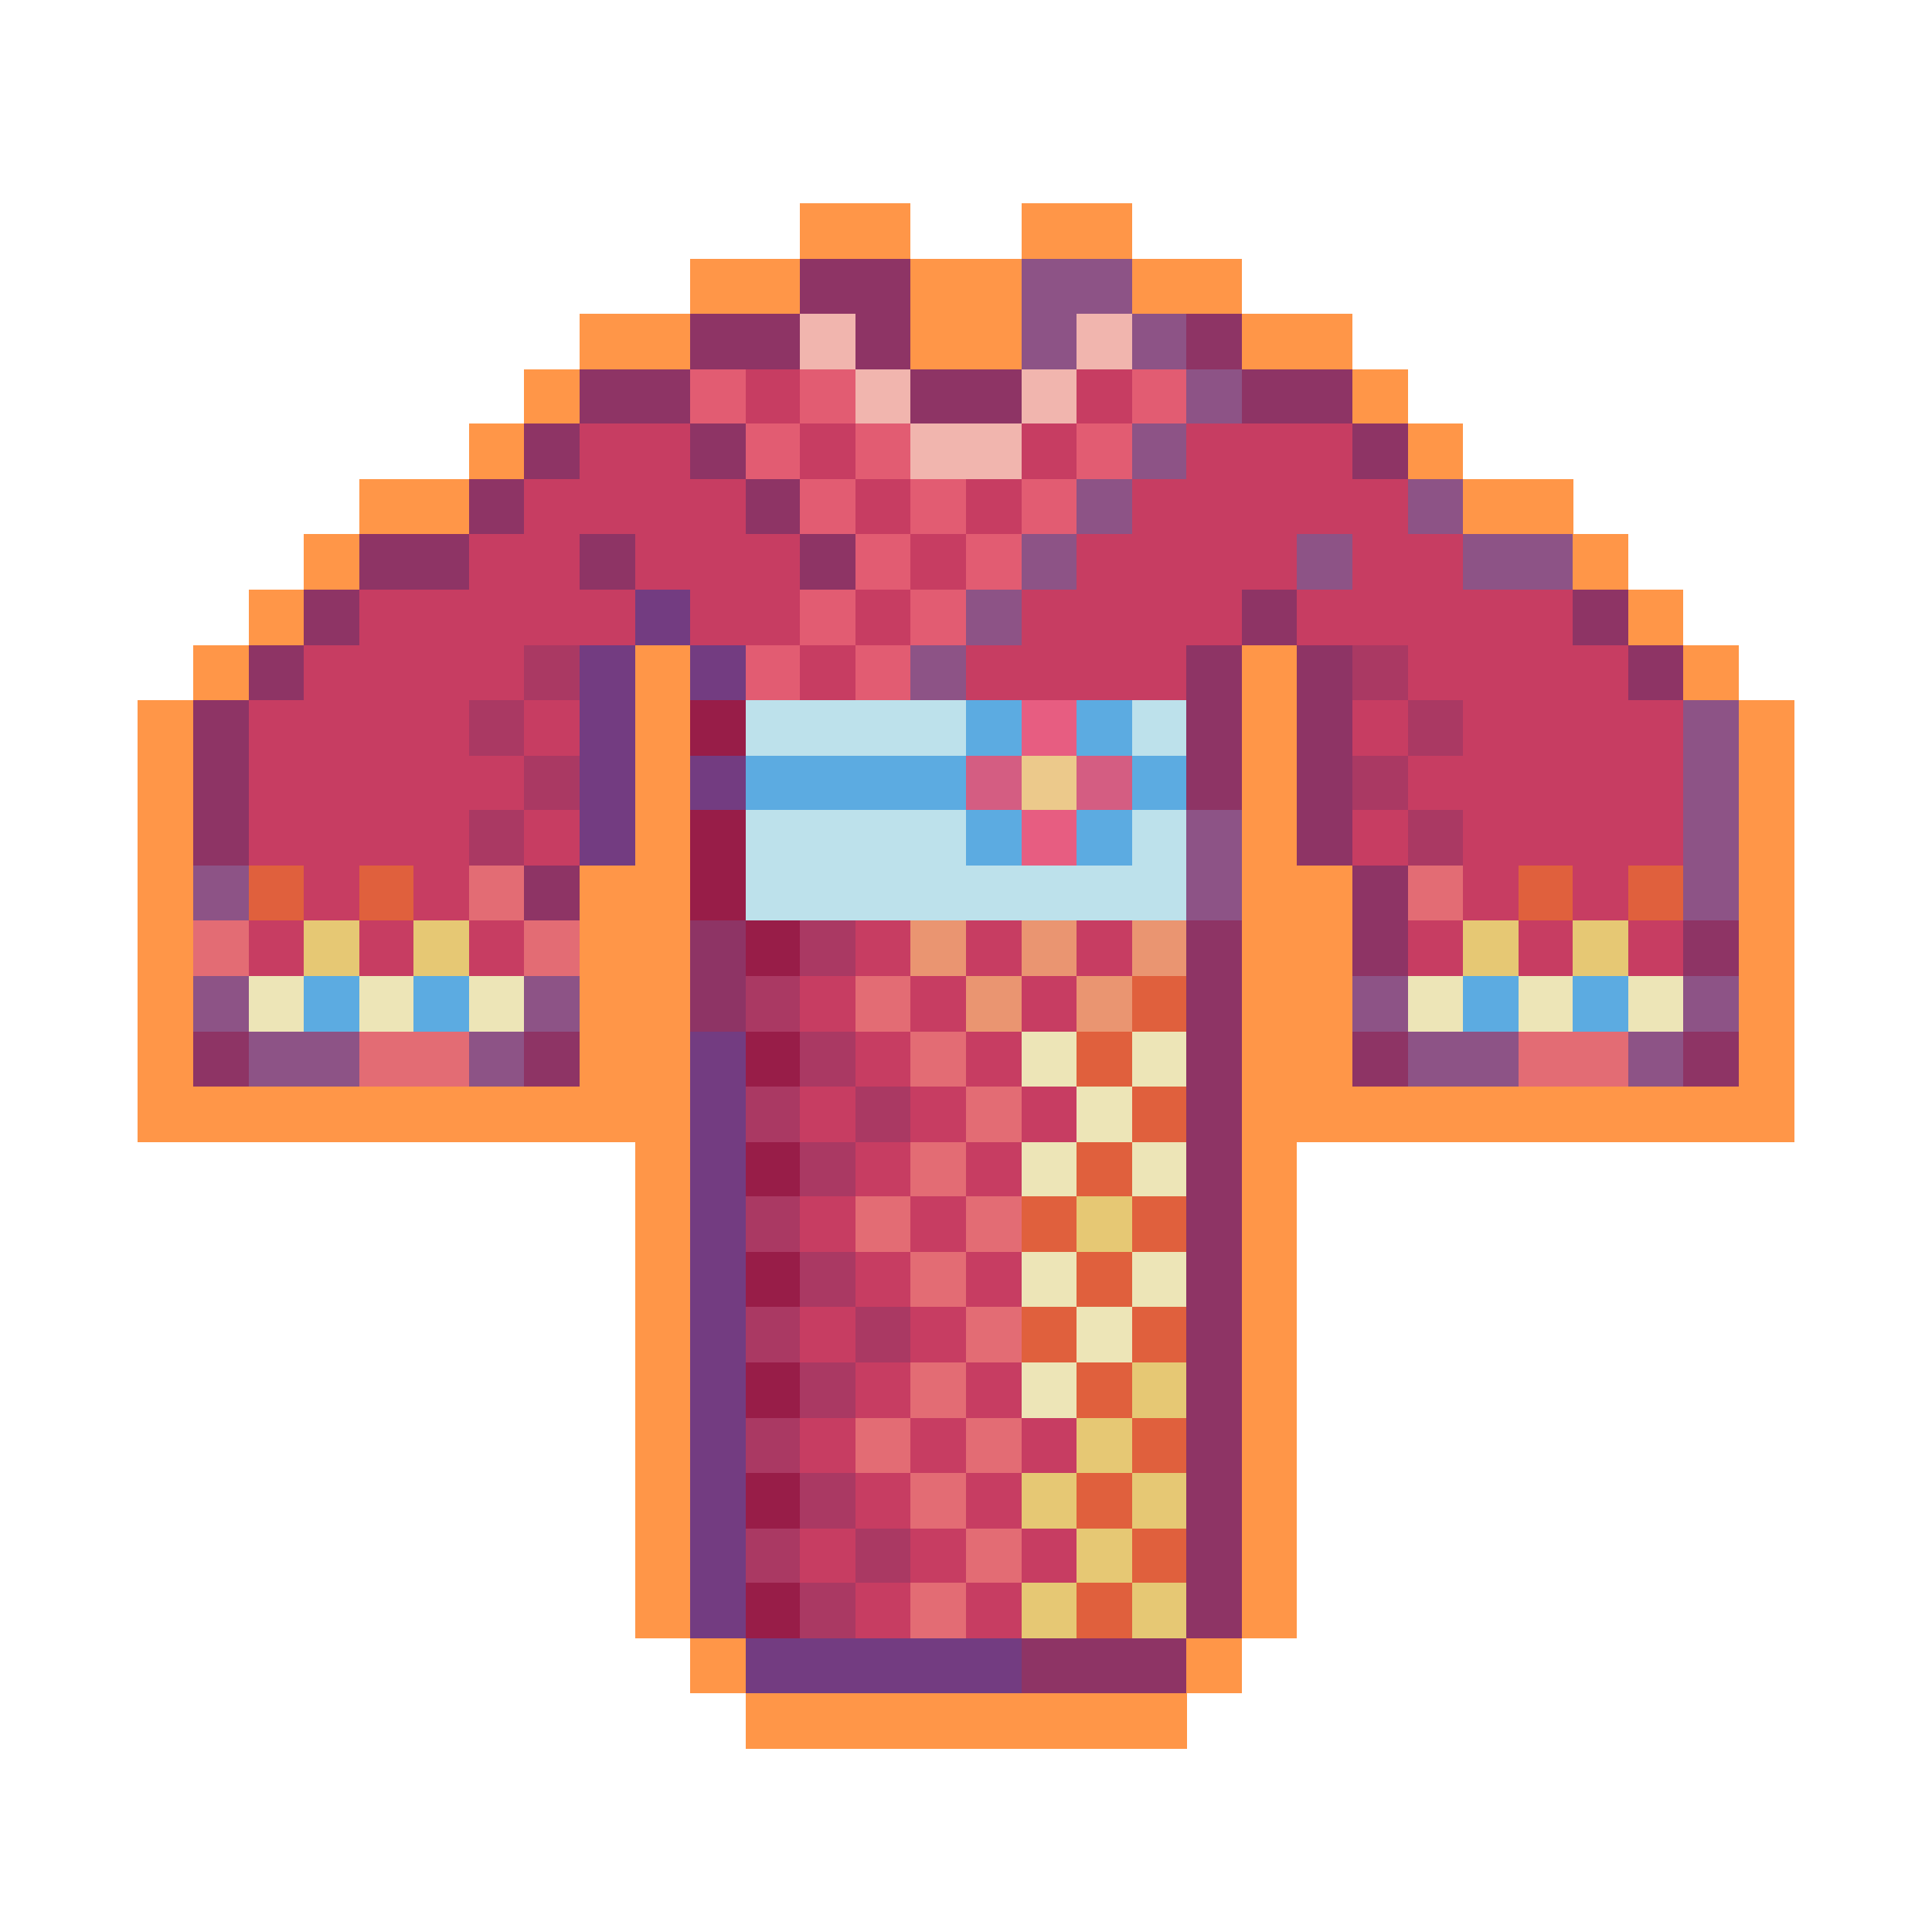 <?xml version="1.0" encoding="utf-8"?>
<!-- Generator: Adobe Illustrator 27.9.0, SVG Export Plug-In . SVG Version: 6.00 Build 0)  -->
<svg version="1.1" id="Layer_1" shape-rendering="crispEdges"
	 xmlns="http://www.w3.org/2000/svg" xmlns:xlink="http://www.w3.org/1999/xlink" x="0px" y="0px" viewBox="0 0 192 192"
	 style="enable-background:new 0 0 192 192;" xml:space="preserve">
<style type="text/css">
	.st0{fill:#FF9648;}
	.st1{fill:#8E3465;}
	.st2{fill:#8D5386;}
	.st3{fill:#F1B5AE;}
	.st4{fill:#E25C72;}
	.st5{fill:#C73D62;}
	.st6{fill:#733C81;}
	.st7{fill:#AA3963;}
	.st8{fill:#981D48;}
	.st9{fill:#BDE1EB;}
	.st10{fill:#5CABE1;}
	.st11{fill:#E75D81;}
	.st12{fill:#D45D82;}
	.st13{fill:#ECC98B;}
	.st14{fill:#E0603D;}
	.st15{fill:#E36C74;}
	.st16{fill:#E6C874;}
	.st17{fill:#EA9571;}
	.st18{fill:#EDE5B7;}
</style>
<g>
	<rect x="79.5" y="20.2" class="st0" width="5.5" height="5.5"/>
	<rect x="85" y="20.2" class="st0" width="5.5" height="5.5"/>
	<rect x="101.5" y="20.2" class="st0" width="5.5" height="5.5"/>
	<rect x="107" y="20.2" class="st0" width="5.5" height="5.5"/>
	<rect x="68.6" y="25.7" class="st0" width="5.5" height="5.5"/>
	<rect x="74.1" y="25.7" class="st0" width="5.5" height="5.5"/>
	<rect x="79.5" y="25.7" class="st1" width="5.5" height="5.5"/>
	<rect x="85" y="25.7" class="st1" width="5.5" height="5.5"/>
	<rect x="90.5" y="25.7" class="st0" width="5.5" height="5.5"/>
	<rect x="96" y="25.7" class="st0" width="5.5" height="5.5"/>
	<rect x="101.5" y="25.7" class="st2" width="5.5" height="5.5"/>
	<rect x="107" y="25.7" class="st2" width="5.5" height="5.5"/>
	<rect x="112.5" y="25.7" class="st0" width="5.5" height="5.5"/>
	<rect x="117.9" y="25.7" class="st0" width="5.5" height="5.5"/>
	<rect x="57.6" y="31.2" class="st0" width="5.5" height="5.5"/>
	<rect x="63.1" y="31.2" class="st0" width="5.5" height="5.5"/>
	<rect x="68.6" y="31.2" class="st1" width="5.5" height="5.5"/>
	<rect x="74.1" y="31.2" class="st1" width="5.5" height="5.5"/>
	<rect x="79.5" y="31.2" class="st3" width="5.5" height="5.5"/>
	<rect x="85" y="31.2" class="st1" width="5.5" height="5.5"/>
	<rect x="90.5" y="31.2" class="st0" width="5.5" height="5.5"/>
	<rect x="96" y="31.2" class="st0" width="5.5" height="5.5"/>
	<rect x="101.5" y="31.2" class="st2" width="5.5" height="5.5"/>
	<rect x="107" y="31.2" class="st3" width="5.5" height="5.5"/>
	<rect x="112.5" y="31.2" class="st2" width="5.5" height="5.5"/>
	<rect x="117.9" y="31.2" class="st1" width="5.5" height="5.5"/>
	<rect x="123.4" y="31.2" class="st0" width="5.5" height="5.5"/>
	<rect x="128.9" y="31.2" class="st0" width="5.5" height="5.5"/>
	<rect x="52.1" y="36.7" class="st0" width="5.5" height="5.5"/>
	<rect x="57.6" y="36.7" class="st1" width="5.5" height="5.5"/>
	<rect x="63.1" y="36.7" class="st1" width="5.5" height="5.5"/>
	<rect x="68.6" y="36.7" class="st4" width="5.5" height="5.5"/>
	<rect x="74.1" y="36.7" class="st5" width="5.5" height="5.5"/>
	<rect x="79.5" y="36.7" class="st4" width="5.5" height="5.5"/>
	<rect x="85" y="36.7" class="st3" width="5.5" height="5.5"/>
	<rect x="90.5" y="36.7" class="st1" width="5.5" height="5.5"/>
	<rect x="96" y="36.7" class="st1" width="5.5" height="5.5"/>
	<rect x="101.5" y="36.7" class="st3" width="5.5" height="5.5"/>
	<rect x="107" y="36.7" class="st5" width="5.5" height="5.5"/>
	<rect x="112.5" y="36.7" class="st4" width="5.5" height="5.5"/>
	<rect x="117.9" y="36.7" class="st2" width="5.5" height="5.5"/>
	<rect x="123.4" y="36.7" class="st1" width="5.5" height="5.5"/>
	<rect x="128.9" y="36.7" class="st1" width="5.5" height="5.5"/>
	<rect x="134.4" y="36.7" class="st0" width="5.5" height="5.5"/>
	<rect x="46.6" y="42.1" class="st0" width="5.5" height="5.5"/>
	<rect x="52.1" y="42.1" class="st1" width="5.5" height="5.5"/>
	<rect x="57.6" y="42.1" class="st5" width="5.5" height="5.5"/>
	<rect x="63.1" y="42.1" class="st5" width="5.5" height="5.5"/>
	<rect x="68.6" y="42.1" class="st1" width="5.5" height="5.5"/>
	<rect x="74.1" y="42.1" class="st4" width="5.5" height="5.5"/>
	<rect x="79.5" y="42.1" class="st5" width="5.5" height="5.5"/>
	<rect x="85" y="42.1" class="st4" width="5.5" height="5.5"/>
	<rect x="90.5" y="42.1" class="st3" width="5.5" height="5.5"/>
	<rect x="96" y="42.1" class="st3" width="5.5" height="5.5"/>
	<rect x="101.5" y="42.1" class="st5" width="5.5" height="5.5"/>
	<rect x="107" y="42.1" class="st4" width="5.5" height="5.5"/>
	<rect x="112.5" y="42.1" class="st2" width="5.5" height="5.5"/>
	<rect x="117.9" y="42.1" class="st5" width="5.5" height="5.5"/>
	<rect x="123.4" y="42.1" class="st5" width="5.5" height="5.5"/>
	<rect x="128.9" y="42.1" class="st5" width="5.5" height="5.5"/>
	<rect x="134.4" y="42.1" class="st1" width="5.5" height="5.5"/>
	<rect x="139.9" y="42.1" class="st0" width="5.5" height="5.5"/>
	<rect x="35.7" y="47.6" class="st0" width="5.5" height="5.5"/>
	<rect x="41.1" y="47.6" class="st0" width="5.5" height="5.5"/>
	<rect x="46.6" y="47.6" class="st1" width="5.5" height="5.5"/>
	<rect x="52.1" y="47.6" class="st5" width="5.5" height="5.5"/>
	<rect x="57.6" y="47.6" class="st5" width="5.5" height="5.5"/>
	<rect x="63.1" y="47.6" class="st5" width="5.5" height="5.5"/>
	<rect x="68.6" y="47.6" class="st5" width="5.5" height="5.5"/>
	<rect x="74.1" y="47.6" class="st1" width="5.5" height="5.5"/>
	<rect x="79.5" y="47.6" class="st4" width="5.5" height="5.5"/>
	<rect x="85" y="47.6" class="st5" width="5.5" height="5.5"/>
	<rect x="90.5" y="47.6" class="st4" width="5.5" height="5.5"/>
	<rect x="96" y="47.6" class="st5" width="5.5" height="5.5"/>
	<rect x="101.5" y="47.6" class="st4" width="5.5" height="5.5"/>
	<rect x="107" y="47.6" class="st2" width="5.5" height="5.5"/>
	<rect x="112.5" y="47.6" class="st5" width="5.5" height="5.5"/>
	<rect x="117.9" y="47.6" class="st5" width="5.5" height="5.5"/>
	<rect x="123.4" y="47.6" class="st5" width="5.5" height="5.5"/>
	<rect x="128.9" y="47.6" class="st5" width="5.5" height="5.5"/>
	<rect x="134.4" y="47.6" class="st5" width="5.5" height="5.5"/>
	<rect x="139.9" y="47.6" class="st2" width="5.5" height="5.5"/>
	<rect x="145.4" y="47.6" class="st0" width="5.5" height="5.5"/>
	<rect x="150.9" y="47.6" class="st0" width="5.5" height="5.5"/>
	<rect x="30.2" y="53.1" class="st0" width="5.5" height="5.5"/>
	<rect x="35.7" y="53.1" class="st1" width="5.5" height="5.5"/>
	<rect x="41.1" y="53.1" class="st1" width="5.5" height="5.5"/>
	<rect x="46.6" y="53.1" class="st5" width="5.5" height="5.5"/>
	<rect x="52.1" y="53.1" class="st5" width="5.5" height="5.5"/>
	<rect x="57.6" y="53.1" class="st1" width="5.5" height="5.5"/>
	<rect x="63.1" y="53.1" class="st5" width="5.5" height="5.5"/>
	<rect x="68.6" y="53.1" class="st5" width="5.5" height="5.5"/>
	<rect x="74.1" y="53.1" class="st5" width="5.5" height="5.5"/>
	<rect x="79.5" y="53.1" class="st1" width="5.5" height="5.5"/>
	<rect x="85" y="53.1" class="st4" width="5.5" height="5.5"/>
	<rect x="90.5" y="53.1" class="st5" width="5.5" height="5.5"/>
	<rect x="96" y="53.1" class="st4" width="5.5" height="5.5"/>
	<rect x="101.5" y="53.1" class="st2" width="5.5" height="5.5"/>
	<rect x="107" y="53.1" class="st5" width="5.5" height="5.5"/>
	<rect x="112.5" y="53.1" class="st5" width="5.5" height="5.5"/>
	<rect x="117.9" y="53.1" class="st5" width="5.5" height="5.5"/>
	<rect x="123.4" y="53.1" class="st5" width="5.5" height="5.5"/>
	<rect x="128.9" y="53.1" class="st2" width="5.5" height="5.5"/>
	<rect x="134.4" y="53.1" class="st5" width="5.5" height="5.5"/>
	<rect x="139.9" y="53.1" class="st5" width="5.5" height="5.5"/>
	<rect x="145.4" y="53.1" class="st2" width="5.5" height="5.5"/>
	<rect x="150.9" y="53.1" class="st2" width="5.5" height="5.5"/>
	<rect x="156.3" y="53.1" class="st0" width="5.5" height="5.5"/>
	<rect x="24.7" y="58.6" class="st0" width="5.5" height="5.5"/>
	<rect x="30.2" y="58.6" class="st1" width="5.5" height="5.5"/>
	<rect x="35.7" y="58.6" class="st5" width="5.5" height="5.5"/>
	<rect x="41.1" y="58.6" class="st5" width="5.5" height="5.5"/>
	<rect x="46.6" y="58.6" class="st5" width="5.5" height="5.5"/>
	<rect x="52.1" y="58.6" class="st5" width="5.5" height="5.5"/>
	<rect x="57.6" y="58.6" class="st5" width="5.5" height="5.5"/>
	<rect x="63.1" y="58.6" class="st6" width="5.5" height="5.5"/>
	<rect x="68.6" y="58.6" class="st5" width="5.5" height="5.5"/>
	<rect x="74.1" y="58.6" class="st5" width="5.5" height="5.5"/>
	<rect x="79.5" y="58.6" class="st4" width="5.5" height="5.5"/>
	<rect x="85" y="58.6" class="st5" width="5.5" height="5.5"/>
	<rect x="90.5" y="58.6" class="st4" width="5.5" height="5.5"/>
	<rect x="96" y="58.6" class="st2" width="5.5" height="5.5"/>
	<rect x="101.5" y="58.6" class="st5" width="5.5" height="5.5"/>
	<rect x="107" y="58.6" class="st5" width="5.5" height="5.5"/>
	<rect x="112.5" y="58.6" class="st5" width="5.5" height="5.5"/>
	<rect x="117.9" y="58.6" class="st5" width="5.5" height="5.5"/>
	<rect x="123.4" y="58.6" class="st1" width="5.5" height="5.5"/>
	<rect x="128.9" y="58.6" class="st5" width="5.5" height="5.5"/>
	<rect x="134.4" y="58.6" class="st5" width="5.5" height="5.5"/>
	<rect x="139.9" y="58.6" class="st5" width="5.5" height="5.5"/>
	<rect x="145.4" y="58.6" class="st5" width="5.5" height="5.5"/>
	<rect x="150.9" y="58.6" class="st5" width="5.5" height="5.5"/>
	<rect x="156.3" y="58.6" class="st1" width="5.5" height="5.5"/>
	<rect x="161.8" y="58.6" class="st0" width="5.5" height="5.5"/>
	<rect x="19.2" y="64.1" class="st0" width="5.5" height="5.5"/>
	<rect x="24.7" y="64.1" class="st1" width="5.5" height="5.5"/>
	<rect x="30.2" y="64.1" class="st5" width="5.5" height="5.5"/>
	<rect x="35.7" y="64.1" class="st5" width="5.5" height="5.5"/>
	<rect x="41.1" y="64.1" class="st5" width="5.5" height="5.5"/>
	<rect x="46.6" y="64.1" class="st5" width="5.5" height="5.5"/>
	<rect x="52.1" y="64.1" class="st7" width="5.5" height="5.5"/>
	<rect x="57.6" y="64.1" class="st6" width="5.5" height="5.5"/>
	<rect x="63.1" y="64.1" class="st0" width="5.5" height="5.5"/>
	<rect x="68.6" y="64.1" class="st6" width="5.5" height="5.5"/>
	<rect x="74.1" y="64.1" class="st4" width="5.5" height="5.5"/>
	<rect x="79.5" y="64.1" class="st5" width="5.5" height="5.5"/>
	<rect x="85" y="64.1" class="st4" width="5.5" height="5.5"/>
	<rect x="90.5" y="64.1" class="st2" width="5.5" height="5.5"/>
	<rect x="96" y="64.1" class="st5" width="5.5" height="5.5"/>
	<rect x="101.5" y="64.1" class="st5" width="5.5" height="5.5"/>
	<rect x="107" y="64.1" class="st5" width="5.5" height="5.5"/>
	<rect x="112.5" y="64.1" class="st5" width="5.5" height="5.5"/>
	<rect x="117.9" y="64.1" class="st1" width="5.5" height="5.5"/>
	<rect x="123.4" y="64.1" class="st0" width="5.5" height="5.5"/>
	<rect x="128.9" y="64.1" class="st1" width="5.5" height="5.5"/>
	<rect x="134.4" y="64.1" class="st7" width="5.5" height="5.5"/>
	<rect x="139.9" y="64.1" class="st5" width="5.5" height="5.5"/>
	<rect x="145.4" y="64.1" class="st5" width="5.5" height="5.5"/>
	<rect x="150.9" y="64.1" class="st5" width="5.5" height="5.5"/>
	<rect x="156.3" y="64.1" class="st5" width="5.5" height="5.5"/>
	<rect x="161.8" y="64.1" class="st1" width="5.5" height="5.5"/>
	<rect x="167.3" y="64.1" class="st0" width="5.5" height="5.5"/>
	<rect x="13.7" y="69.6" class="st0" width="5.5" height="5.5"/>
	<rect x="19.2" y="69.6" class="st1" width="5.5" height="5.5"/>
	<rect x="24.7" y="69.6" class="st5" width="5.5" height="5.5"/>
	<rect x="30.2" y="69.6" class="st5" width="5.5" height="5.5"/>
	<rect x="35.7" y="69.6" class="st5" width="5.5" height="5.5"/>
	<rect x="41.1" y="69.6" class="st5" width="5.5" height="5.5"/>
	<rect x="46.6" y="69.6" class="st7" width="5.5" height="5.5"/>
	<rect x="52.1" y="69.6" class="st5" width="5.5" height="5.5"/>
	<rect x="57.6" y="69.6" class="st6" width="5.5" height="5.5"/>
	<rect x="63.1" y="69.6" class="st0" width="5.5" height="5.5"/>
	<rect x="68.6" y="69.6" class="st8" width="5.5" height="5.5"/>
	<rect x="74.1" y="69.6" class="st9" width="5.5" height="5.5"/>
	<rect x="79.5" y="69.6" class="st9" width="5.5" height="5.5"/>
	<rect x="85" y="69.6" class="st9" width="5.5" height="5.5"/>
	<rect x="90.5" y="69.6" class="st9" width="5.5" height="5.5"/>
	<rect x="96" y="69.6" class="st10" width="5.5" height="5.5"/>
	<rect x="101.5" y="69.6" class="st11" width="5.5" height="5.5"/>
	<rect x="107" y="69.6" class="st10" width="5.5" height="5.5"/>
	<rect x="112.5" y="69.6" class="st9" width="5.5" height="5.5"/>
	<rect x="117.9" y="69.6" class="st1" width="5.5" height="5.5"/>
	<rect x="123.4" y="69.6" class="st0" width="5.5" height="5.5"/>
	<rect x="128.9" y="69.6" class="st1" width="5.5" height="5.5"/>
	<rect x="134.4" y="69.6" class="st5" width="5.5" height="5.5"/>
	<rect x="139.9" y="69.6" class="st7" width="5.5" height="5.5"/>
	<rect x="145.4" y="69.6" class="st5" width="5.5" height="5.5"/>
	<rect x="150.9" y="69.6" class="st5" width="5.5" height="5.5"/>
	<rect x="156.3" y="69.6" class="st5" width="5.5" height="5.5"/>
	<rect x="161.8" y="69.6" class="st5" width="5.5" height="5.5"/>
	<rect x="167.3" y="69.6" class="st2" width="5.5" height="5.5"/>
	<rect x="172.8" y="69.6" class="st0" width="5.5" height="5.5"/>
	<rect x="13.7" y="75.1" class="st0" width="5.5" height="5.5"/>
	<rect x="19.2" y="75.1" class="st1" width="5.5" height="5.5"/>
	<rect x="24.7" y="75.1" class="st5" width="5.5" height="5.5"/>
	<rect x="30.2" y="75.1" class="st5" width="5.5" height="5.5"/>
	<rect x="35.7" y="75.1" class="st5" width="5.5" height="5.5"/>
	<rect x="41.1" y="75.1" class="st5" width="5.5" height="5.5"/>
	<rect x="46.6" y="75.1" class="st5" width="5.5" height="5.5"/>
	<rect x="52.1" y="75.1" class="st7" width="5.5" height="5.5"/>
	<rect x="57.6" y="75.1" class="st6" width="5.5" height="5.5"/>
	<rect x="63.1" y="75.1" class="st0" width="5.5" height="5.5"/>
	<rect x="68.6" y="75.1" class="st6" width="5.5" height="5.5"/>
	<rect x="74.1" y="75.1" class="st10" width="5.5" height="5.5"/>
	<rect x="79.5" y="75.1" class="st10" width="5.5" height="5.5"/>
	<rect x="85" y="75.1" class="st10" width="5.5" height="5.5"/>
	<rect x="90.5" y="75.1" class="st10" width="5.5" height="5.5"/>
	<rect x="96" y="75.1" class="st12" width="5.5" height="5.5"/>
	<rect x="101.5" y="75.1" class="st13" width="5.5" height="5.5"/>
	<rect x="107" y="75.1" class="st12" width="5.5" height="5.5"/>
	<rect x="112.5" y="75.1" class="st10" width="5.5" height="5.5"/>
	<rect x="117.9" y="75.1" class="st1" width="5.5" height="5.5"/>
	<rect x="123.4" y="75.1" class="st0" width="5.5" height="5.5"/>
	<rect x="128.9" y="75.1" class="st1" width="5.5" height="5.5"/>
	<rect x="134.4" y="75.1" class="st7" width="5.5" height="5.5"/>
	<rect x="139.9" y="75.1" class="st5" width="5.5" height="5.5"/>
	<rect x="145.4" y="75.1" class="st5" width="5.5" height="5.5"/>
	<rect x="150.9" y="75.1" class="st5" width="5.5" height="5.5"/>
	<rect x="156.3" y="75.1" class="st5" width="5.5" height="5.5"/>
	<rect x="161.8" y="75.1" class="st5" width="5.5" height="5.5"/>
	<rect x="167.3" y="75.1" class="st2" width="5.5" height="5.5"/>
	<rect x="172.8" y="75.1" class="st0" width="5.5" height="5.5"/>
	<rect x="13.7" y="80.5" class="st0" width="5.5" height="5.5"/>
	<rect x="19.2" y="80.5" class="st1" width="5.5" height="5.5"/>
	<rect x="24.7" y="80.5" class="st5" width="5.5" height="5.5"/>
	<rect x="30.2" y="80.5" class="st5" width="5.5" height="5.5"/>
	<rect x="35.7" y="80.5" class="st5" width="5.5" height="5.5"/>
	<rect x="41.1" y="80.5" class="st5" width="5.5" height="5.5"/>
	<rect x="46.6" y="80.5" class="st7" width="5.5" height="5.5"/>
	<rect x="52.1" y="80.5" class="st5" width="5.5" height="5.5"/>
	<rect x="57.6" y="80.5" class="st6" width="5.5" height="5.5"/>
	<rect x="63.1" y="80.5" class="st0" width="5.5" height="5.5"/>
	<rect x="68.6" y="80.5" class="st8" width="5.5" height="5.5"/>
	<rect x="74.1" y="80.5" class="st9" width="5.5" height="5.5"/>
	<rect x="79.5" y="80.5" class="st9" width="5.5" height="5.5"/>
	<rect x="85" y="80.5" class="st9" width="5.5" height="5.5"/>
	<rect x="90.5" y="80.5" class="st9" width="5.5" height="5.5"/>
	<rect x="96" y="80.5" class="st10" width="5.5" height="5.5"/>
	<rect x="101.5" y="80.5" class="st11" width="5.5" height="5.5"/>
	<rect x="107" y="80.5" class="st10" width="5.5" height="5.5"/>
	<rect x="112.5" y="80.5" class="st9" width="5.5" height="5.5"/>
	<rect x="117.9" y="80.5" class="st2" width="5.5" height="5.5"/>
	<rect x="123.4" y="80.5" class="st0" width="5.5" height="5.5"/>
	<rect x="128.9" y="80.5" class="st1" width="5.5" height="5.5"/>
	<rect x="134.4" y="80.5" class="st5" width="5.5" height="5.5"/>
	<rect x="139.9" y="80.5" class="st7" width="5.5" height="5.5"/>
	<rect x="145.4" y="80.5" class="st5" width="5.5" height="5.5"/>
	<rect x="150.9" y="80.5" class="st5" width="5.5" height="5.5"/>
	<rect x="156.3" y="80.5" class="st5" width="5.5" height="5.5"/>
	<rect x="161.8" y="80.5" class="st5" width="5.5" height="5.5"/>
	<rect x="167.3" y="80.5" class="st2" width="5.5" height="5.5"/>
	<rect x="172.8" y="80.5" class="st0" width="5.5" height="5.5"/>
	<rect x="13.7" y="86" class="st0" width="5.5" height="5.5"/>
	<rect x="19.2" y="86" class="st2" width="5.5" height="5.5"/>
	<rect x="24.7" y="86" class="st14" width="5.5" height="5.5"/>
	<rect x="30.2" y="86" class="st5" width="5.5" height="5.5"/>
	<rect x="35.7" y="86" class="st14" width="5.5" height="5.5"/>
	<rect x="41.1" y="86" class="st5" width="5.5" height="5.5"/>
	<rect x="46.6" y="86" class="st15" width="5.5" height="5.5"/>
	<rect x="52.1" y="86" class="st1" width="5.5" height="5.5"/>
	<rect x="57.6" y="86" class="st0" width="5.5" height="5.5"/>
	<rect x="63.1" y="86" class="st0" width="5.5" height="5.5"/>
	<rect x="68.6" y="86" class="st8" width="5.5" height="5.5"/>
	<rect x="74.1" y="86" class="st9" width="5.5" height="5.5"/>
	<rect x="79.5" y="86" class="st9" width="5.5" height="5.5"/>
	<rect x="85" y="86" class="st9" width="5.5" height="5.5"/>
	<rect x="90.5" y="86" class="st9" width="5.5" height="5.5"/>
	<rect x="96" y="86" class="st9" width="5.5" height="5.5"/>
	<rect x="101.5" y="86" class="st9" width="5.5" height="5.5"/>
	<rect x="107" y="86" class="st9" width="5.5" height="5.5"/>
	<rect x="112.5" y="86" class="st9" width="5.5" height="5.5"/>
	<rect x="117.9" y="86" class="st2" width="5.5" height="5.5"/>
	<rect x="123.4" y="86" class="st0" width="5.5" height="5.5"/>
	<rect x="128.9" y="86" class="st0" width="5.5" height="5.5"/>
	<rect x="134.4" y="86" class="st1" width="5.5" height="5.5"/>
	<rect x="139.9" y="86" class="st15" width="5.5" height="5.5"/>
	<rect x="145.4" y="86" class="st5" width="5.5" height="5.5"/>
	<rect x="150.9" y="86" class="st14" width="5.5" height="5.5"/>
	<rect x="156.3" y="86" class="st5" width="5.5" height="5.5"/>
	<rect x="161.8" y="86" class="st14" width="5.5" height="5.5"/>
	<rect x="167.3" y="86" class="st2" width="5.5" height="5.5"/>
	<rect x="172.8" y="86" class="st0" width="5.5" height="5.5"/>
	<rect x="13.7" y="91.5" class="st0" width="5.5" height="5.5"/>
	<rect x="19.2" y="91.5" class="st15" width="5.5" height="5.5"/>
	<rect x="24.7" y="91.5" class="st5" width="5.5" height="5.5"/>
	<rect x="30.2" y="91.5" class="st16" width="5.5" height="5.5"/>
	<rect x="35.7" y="91.5" class="st5" width="5.5" height="5.5"/>
	<rect x="41.1" y="91.5" class="st16" width="5.5" height="5.5"/>
	<rect x="46.6" y="91.5" class="st5" width="5.5" height="5.5"/>
	<rect x="52.1" y="91.5" class="st15" width="5.5" height="5.5"/>
	<rect x="57.6" y="91.5" class="st0" width="5.5" height="5.5"/>
	<rect x="63.1" y="91.5" class="st0" width="5.5" height="5.5"/>
	<rect x="68.6" y="91.5" class="st1" width="5.5" height="5.5"/>
	<rect x="74.1" y="91.5" class="st8" width="5.5" height="5.5"/>
	<rect x="79.5" y="91.5" class="st7" width="5.5" height="5.5"/>
	<rect x="85" y="91.5" class="st5" width="5.5" height="5.5"/>
	<rect x="90.5" y="91.5" class="st17" width="5.5" height="5.5"/>
	<rect x="96" y="91.5" class="st5" width="5.5" height="5.5"/>
	<rect x="101.5" y="91.5" class="st17" width="5.5" height="5.5"/>
	<rect x="107" y="91.5" class="st5" width="5.5" height="5.5"/>
	<rect x="112.5" y="91.5" class="st17" width="5.5" height="5.5"/>
	<rect x="117.9" y="91.5" class="st1" width="5.5" height="5.5"/>
	<rect x="123.4" y="91.5" class="st0" width="5.5" height="5.5"/>
	<rect x="128.9" y="91.5" class="st0" width="5.5" height="5.5"/>
	<rect x="134.4" y="91.5" class="st1" width="5.5" height="5.5"/>
	<rect x="139.9" y="91.5" class="st5" width="5.5" height="5.5"/>
	<rect x="145.4" y="91.5" class="st16" width="5.5" height="5.5"/>
	<rect x="150.9" y="91.5" class="st5" width="5.5" height="5.5"/>
	<rect x="156.3" y="91.5" class="st16" width="5.5" height="5.5"/>
	<rect x="161.8" y="91.5" class="st5" width="5.5" height="5.5"/>
	<rect x="167.3" y="91.5" class="st1" width="5.5" height="5.5"/>
	<rect x="172.8" y="91.5" class="st0" width="5.5" height="5.5"/>
	<rect x="13.7" y="97" class="st0" width="5.5" height="5.5"/>
	<rect x="19.2" y="97" class="st2" width="5.5" height="5.5"/>
	<rect x="24.7" y="97" class="st18" width="5.5" height="5.5"/>
	<rect x="30.2" y="97" class="st10" width="5.5" height="5.5"/>
	<rect x="35.7" y="97" class="st18" width="5.5" height="5.5"/>
	<rect x="41.1" y="97" class="st10" width="5.5" height="5.5"/>
	<rect x="46.6" y="97" class="st18" width="5.5" height="5.5"/>
	<rect x="52.1" y="97" class="st2" width="5.5" height="5.5"/>
	<rect x="57.6" y="97" class="st0" width="5.5" height="5.5"/>
	<rect x="63.1" y="97" class="st0" width="5.5" height="5.5"/>
	<rect x="68.6" y="97" class="st1" width="5.5" height="5.5"/>
	<rect x="74.1" y="97" class="st7" width="5.5" height="5.5"/>
	<rect x="79.5" y="97" class="st5" width="5.5" height="5.5"/>
	<rect x="85" y="97" class="st15" width="5.5" height="5.5"/>
	<rect x="90.5" y="97" class="st5" width="5.5" height="5.5"/>
	<rect x="96" y="97" class="st17" width="5.5" height="5.5"/>
	<rect x="101.5" y="97" class="st5" width="5.5" height="5.5"/>
	<rect x="107" y="97" class="st17" width="5.5" height="5.5"/>
	<rect x="112.5" y="97" class="st14" width="5.5" height="5.5"/>
	<rect x="117.9" y="97" class="st1" width="5.5" height="5.5"/>
	<rect x="123.4" y="97" class="st0" width="5.5" height="5.5"/>
	<rect x="128.9" y="97" class="st0" width="5.5" height="5.5"/>
	<rect x="134.4" y="97" class="st2" width="5.5" height="5.5"/>
	<rect x="139.9" y="97" class="st18" width="5.5" height="5.5"/>
	<rect x="145.4" y="97" class="st10" width="5.5" height="5.5"/>
	<rect x="150.9" y="97" class="st18" width="5.5" height="5.5"/>
	<rect x="156.3" y="97" class="st10" width="5.5" height="5.5"/>
	<rect x="161.8" y="97" class="st18" width="5.5" height="5.5"/>
	<rect x="167.3" y="97" class="st2" width="5.5" height="5.5"/>
	<rect x="172.8" y="97" class="st0" width="5.5" height="5.5"/>
	<rect x="13.7" y="102.5" class="st0" width="5.5" height="5.5"/>
	<rect x="19.2" y="102.5" class="st1" width="5.5" height="5.5"/>
	<rect x="24.7" y="102.5" class="st2" width="5.5" height="5.5"/>
	<rect x="30.2" y="102.5" class="st2" width="5.5" height="5.5"/>
	<rect x="35.7" y="102.5" class="st15" width="5.5" height="5.5"/>
	<rect x="41.1" y="102.5" class="st15" width="5.5" height="5.5"/>
	<rect x="46.6" y="102.5" class="st2" width="5.5" height="5.5"/>
	<rect x="52.1" y="102.5" class="st1" width="5.5" height="5.5"/>
	<rect x="57.6" y="102.5" class="st0" width="5.5" height="5.5"/>
	<rect x="63.1" y="102.5" class="st0" width="5.5" height="5.5"/>
	<rect x="68.6" y="102.5" class="st6" width="5.5" height="5.5"/>
	<rect x="74.1" y="102.5" class="st8" width="5.5" height="5.5"/>
	<rect x="79.5" y="102.5" class="st7" width="5.5" height="5.5"/>
	<rect x="85" y="102.5" class="st5" width="5.5" height="5.5"/>
	<rect x="90.5" y="102.5" class="st15" width="5.5" height="5.5"/>
	<rect x="96" y="102.5" class="st5" width="5.5" height="5.5"/>
	<rect x="101.5" y="102.5" class="st18" width="5.5" height="5.5"/>
	<rect x="107" y="102.5" class="st14" width="5.5" height="5.5"/>
	<rect x="112.5" y="102.5" class="st18" width="5.5" height="5.5"/>
	<rect x="117.9" y="102.5" class="st1" width="5.5" height="5.5"/>
	<rect x="123.4" y="102.5" class="st0" width="5.5" height="5.5"/>
	<rect x="128.9" y="102.5" class="st0" width="5.5" height="5.5"/>
	<rect x="134.4" y="102.5" class="st1" width="5.5" height="5.5"/>
	<rect x="139.9" y="102.5" class="st2" width="5.5" height="5.5"/>
	<rect x="145.4" y="102.5" class="st2" width="5.5" height="5.5"/>
	<rect x="150.9" y="102.5" class="st15" width="5.5" height="5.5"/>
	<rect x="156.3" y="102.5" class="st15" width="5.5" height="5.5"/>
	<rect x="161.8" y="102.5" class="st2" width="5.5" height="5.5"/>
	<rect x="167.3" y="102.5" class="st1" width="5.5" height="5.5"/>
	<rect x="172.8" y="102.5" class="st0" width="5.5" height="5.5"/>
	<rect x="13.7" y="108" class="st0" width="5.5" height="5.5"/>
	<rect x="19.2" y="108" class="st0" width="5.5" height="5.5"/>
	<rect x="24.7" y="108" class="st0" width="5.5" height="5.5"/>
	<rect x="30.2" y="108" class="st0" width="5.5" height="5.5"/>
	<rect x="35.7" y="108" class="st0" width="5.5" height="5.5"/>
	<rect x="41.1" y="108" class="st0" width="5.5" height="5.5"/>
	<rect x="46.6" y="108" class="st0" width="5.5" height="5.5"/>
	<rect x="52.1" y="108" class="st0" width="5.5" height="5.5"/>
	<rect x="57.6" y="108" class="st0" width="5.5" height="5.5"/>
	<rect x="63.1" y="108" class="st0" width="5.5" height="5.5"/>
	<rect x="68.6" y="108" class="st6" width="5.5" height="5.5"/>
	<rect x="74.1" y="108" class="st7" width="5.5" height="5.5"/>
	<rect x="79.5" y="108" class="st5" width="5.5" height="5.5"/>
	<rect x="85" y="108" class="st7" width="5.5" height="5.5"/>
	<rect x="90.5" y="108" class="st5" width="5.5" height="5.5"/>
	<rect x="96" y="108" class="st15" width="5.5" height="5.5"/>
	<rect x="101.5" y="108" class="st5" width="5.5" height="5.5"/>
	<rect x="107" y="108" class="st18" width="5.5" height="5.5"/>
	<rect x="112.5" y="108" class="st14" width="5.5" height="5.5"/>
	<rect x="117.9" y="108" class="st1" width="5.5" height="5.5"/>
	<rect x="123.4" y="108" class="st0" width="5.5" height="5.5"/>
	<rect x="128.9" y="108" class="st0" width="5.5" height="5.5"/>
	<rect x="134.4" y="108" class="st0" width="5.5" height="5.5"/>
	<rect x="139.9" y="108" class="st0" width="5.5" height="5.5"/>
	<rect x="145.4" y="108" class="st0" width="5.5" height="5.5"/>
	<rect x="150.9" y="108" class="st0" width="5.5" height="5.5"/>
	<rect x="156.3" y="108" class="st0" width="5.5" height="5.5"/>
	<rect x="161.8" y="108" class="st0" width="5.5" height="5.5"/>
	<rect x="167.3" y="108" class="st0" width="5.5" height="5.5"/>
	<rect x="172.8" y="108" class="st0" width="5.5" height="5.5"/>
	<rect x="63.1" y="113.5" class="st0" width="5.5" height="5.5"/>
	<rect x="68.6" y="113.5" class="st6" width="5.5" height="5.5"/>
	<rect x="74.1" y="113.5" class="st8" width="5.5" height="5.5"/>
	<rect x="79.5" y="113.5" class="st7" width="5.5" height="5.5"/>
	<rect x="85" y="113.5" class="st5" width="5.5" height="5.5"/>
	<rect x="90.5" y="113.5" class="st15" width="5.5" height="5.5"/>
	<rect x="96" y="113.5" class="st5" width="5.5" height="5.5"/>
	<rect x="101.5" y="113.5" class="st18" width="5.5" height="5.5"/>
	<rect x="107" y="113.5" class="st14" width="5.5" height="5.5"/>
	<rect x="112.5" y="113.5" class="st18" width="5.5" height="5.5"/>
	<rect x="117.9" y="113.5" class="st1" width="5.5" height="5.5"/>
	<rect x="123.4" y="113.5" class="st0" width="5.5" height="5.5"/>
	<rect x="63.1" y="118.9" class="st0" width="5.5" height="5.5"/>
	<rect x="68.6" y="118.9" class="st6" width="5.5" height="5.5"/>
	<rect x="74.1" y="118.9" class="st7" width="5.5" height="5.5"/>
	<rect x="79.5" y="118.9" class="st5" width="5.5" height="5.5"/>
	<rect x="85" y="118.9" class="st15" width="5.5" height="5.5"/>
	<rect x="90.5" y="118.9" class="st5" width="5.5" height="5.5"/>
	<rect x="96" y="118.9" class="st15" width="5.5" height="5.5"/>
	<rect x="101.5" y="118.9" class="st14" width="5.5" height="5.5"/>
	<rect x="107" y="118.9" class="st16" width="5.5" height="5.5"/>
	<rect x="112.5" y="118.9" class="st14" width="5.5" height="5.5"/>
	<rect x="117.9" y="118.9" class="st1" width="5.5" height="5.5"/>
	<rect x="123.4" y="118.9" class="st0" width="5.5" height="5.5"/>
	<rect x="63.1" y="124.4" class="st0" width="5.5" height="5.5"/>
	<rect x="68.6" y="124.4" class="st6" width="5.5" height="5.5"/>
	<rect x="74.1" y="124.4" class="st8" width="5.5" height="5.5"/>
	<rect x="79.5" y="124.4" class="st7" width="5.5" height="5.5"/>
	<rect x="85" y="124.4" class="st5" width="5.5" height="5.5"/>
	<rect x="90.5" y="124.4" class="st15" width="5.5" height="5.5"/>
	<rect x="96" y="124.4" class="st5" width="5.5" height="5.5"/>
	<rect x="101.5" y="124.4" class="st18" width="5.5" height="5.5"/>
	<rect x="107" y="124.4" class="st14" width="5.5" height="5.5"/>
	<rect x="112.5" y="124.4" class="st18" width="5.5" height="5.5"/>
	<rect x="117.9" y="124.4" class="st1" width="5.5" height="5.5"/>
	<rect x="123.4" y="124.4" class="st0" width="5.5" height="5.5"/>
	<rect x="63.1" y="129.9" class="st0" width="5.5" height="5.5"/>
	<rect x="68.6" y="129.9" class="st6" width="5.5" height="5.5"/>
	<rect x="74.1" y="129.9" class="st7" width="5.5" height="5.5"/>
	<rect x="79.5" y="129.9" class="st5" width="5.5" height="5.5"/>
	<rect x="85" y="129.9" class="st7" width="5.5" height="5.5"/>
	<rect x="90.5" y="129.9" class="st5" width="5.5" height="5.5"/>
	<rect x="96" y="129.9" class="st15" width="5.5" height="5.5"/>
	<rect x="101.5" y="129.9" class="st14" width="5.5" height="5.5"/>
	<rect x="107" y="129.9" class="st18" width="5.5" height="5.5"/>
	<rect x="112.5" y="129.9" class="st14" width="5.5" height="5.5"/>
	<rect x="117.9" y="129.9" class="st1" width="5.5" height="5.5"/>
	<rect x="123.4" y="129.9" class="st0" width="5.5" height="5.5"/>
	<rect x="63.1" y="135.4" class="st0" width="5.5" height="5.5"/>
	<rect x="68.6" y="135.4" class="st6" width="5.5" height="5.5"/>
	<rect x="74.1" y="135.4" class="st8" width="5.5" height="5.5"/>
	<rect x="79.5" y="135.4" class="st7" width="5.5" height="5.5"/>
	<rect x="85" y="135.4" class="st5" width="5.5" height="5.5"/>
	<rect x="90.5" y="135.4" class="st15" width="5.5" height="5.5"/>
	<rect x="96" y="135.4" class="st5" width="5.5" height="5.5"/>
	<rect x="101.5" y="135.4" class="st18" width="5.5" height="5.5"/>
	<rect x="107" y="135.4" class="st14" width="5.5" height="5.5"/>
	<rect x="112.5" y="135.4" class="st16" width="5.5" height="5.5"/>
	<rect x="117.9" y="135.4" class="st1" width="5.5" height="5.5"/>
	<rect x="123.4" y="135.4" class="st0" width="5.5" height="5.5"/>
	<rect x="63.1" y="140.9" class="st0" width="5.5" height="5.5"/>
	<rect x="68.6" y="140.9" class="st6" width="5.5" height="5.5"/>
	<rect x="74.1" y="140.9" class="st7" width="5.5" height="5.5"/>
	<rect x="79.5" y="140.9" class="st5" width="5.5" height="5.5"/>
	<rect x="85" y="140.9" class="st15" width="5.5" height="5.5"/>
	<rect x="90.5" y="140.9" class="st5" width="5.5" height="5.5"/>
	<rect x="96" y="140.9" class="st15" width="5.5" height="5.5"/>
	<rect x="101.5" y="140.9" class="st5" width="5.5" height="5.5"/>
	<rect x="107" y="140.9" class="st16" width="5.5" height="5.5"/>
	<rect x="112.5" y="140.9" class="st14" width="5.5" height="5.5"/>
	<rect x="117.9" y="140.9" class="st1" width="5.5" height="5.5"/>
	<rect x="123.4" y="140.9" class="st0" width="5.5" height="5.5"/>
	<rect x="63.1" y="146.4" class="st0" width="5.5" height="5.5"/>
	<rect x="68.6" y="146.4" class="st6" width="5.5" height="5.5"/>
	<rect x="74.1" y="146.4" class="st8" width="5.5" height="5.5"/>
	<rect x="79.5" y="146.4" class="st7" width="5.5" height="5.5"/>
	<rect x="85" y="146.4" class="st5" width="5.5" height="5.5"/>
	<rect x="90.5" y="146.4" class="st15" width="5.5" height="5.5"/>
	<rect x="96" y="146.4" class="st5" width="5.5" height="5.5"/>
	<rect x="101.5" y="146.4" class="st16" width="5.5" height="5.5"/>
	<rect x="107" y="146.4" class="st14" width="5.5" height="5.5"/>
	<rect x="112.5" y="146.4" class="st16" width="5.5" height="5.5"/>
	<rect x="117.9" y="146.4" class="st1" width="5.5" height="5.5"/>
	<rect x="123.4" y="146.4" class="st0" width="5.5" height="5.5"/>
	<rect x="63.1" y="151.9" class="st0" width="5.5" height="5.5"/>
	<rect x="68.6" y="151.9" class="st6" width="5.5" height="5.5"/>
	<rect x="74.1" y="151.9" class="st7" width="5.5" height="5.5"/>
	<rect x="79.5" y="151.9" class="st5" width="5.5" height="5.5"/>
	<rect x="85" y="151.9" class="st7" width="5.5" height="5.5"/>
	<rect x="90.5" y="151.9" class="st5" width="5.5" height="5.5"/>
	<rect x="96" y="151.9" class="st15" width="5.5" height="5.5"/>
	<rect x="101.5" y="151.9" class="st5" width="5.5" height="5.5"/>
	<rect x="107" y="151.9" class="st16" width="5.5" height="5.5"/>
	<rect x="112.5" y="151.9" class="st14" width="5.5" height="5.5"/>
	<rect x="117.9" y="151.9" class="st1" width="5.5" height="5.5"/>
	<rect x="123.4" y="151.9" class="st0" width="5.5" height="5.5"/>
	<rect x="63.1" y="157.3" class="st0" width="5.5" height="5.5"/>
	<rect x="68.6" y="157.3" class="st6" width="5.5" height="5.5"/>
	<rect x="74.1" y="157.3" class="st8" width="5.5" height="5.5"/>
	<rect x="79.5" y="157.3" class="st7" width="5.5" height="5.5"/>
	<rect x="85" y="157.3" class="st5" width="5.5" height="5.5"/>
	<rect x="90.5" y="157.3" class="st15" width="5.5" height="5.5"/>
	<rect x="96" y="157.3" class="st5" width="5.5" height="5.5"/>
	<rect x="101.5" y="157.3" class="st16" width="5.5" height="5.5"/>
	<rect x="107" y="157.3" class="st14" width="5.5" height="5.5"/>
	<rect x="112.5" y="157.3" class="st16" width="5.5" height="5.5"/>
	<rect x="117.9" y="157.3" class="st1" width="5.5" height="5.5"/>
	<rect x="123.4" y="157.3" class="st0" width="5.5" height="5.5"/>
	<rect x="68.6" y="162.8" class="st0" width="5.5" height="5.5"/>
	<rect x="74.1" y="162.8" class="st6" width="5.5" height="5.5"/>
	<rect x="79.5" y="162.8" class="st6" width="5.5" height="5.5"/>
	<rect x="85" y="162.8" class="st6" width="5.5" height="5.5"/>
	<rect x="90.5" y="162.8" class="st6" width="5.5" height="5.5"/>
	<rect x="96" y="162.8" class="st6" width="5.5" height="5.5"/>
	<rect x="101.5" y="162.8" class="st1" width="5.5" height="5.5"/>
	<rect x="107" y="162.8" class="st1" width="5.5" height="5.5"/>
	<rect x="112.5" y="162.8" class="st1" width="5.5" height="5.5"/>
	<rect x="117.9" y="162.8" class="st0" width="5.5" height="5.5"/>
	<rect x="74.1" y="168.3" class="st0" width="5.5" height="5.5"/>
	<rect x="79.5" y="168.3" class="st0" width="5.5" height="5.5"/>
	<rect x="85" y="168.3" class="st0" width="5.5" height="5.5"/>
	<rect x="90.5" y="168.3" class="st0" width="5.5" height="5.5"/>
	<rect x="96" y="168.3" class="st0" width="5.5" height="5.5"/>
	<rect x="101.5" y="168.3" class="st0" width="5.5" height="5.5"/>
	<rect x="107" y="168.3" class="st0" width="5.5" height="5.5"/>
	<rect x="112.5" y="168.3" class="st0" width="5.5" height="5.5"/>
</g>
</svg>
